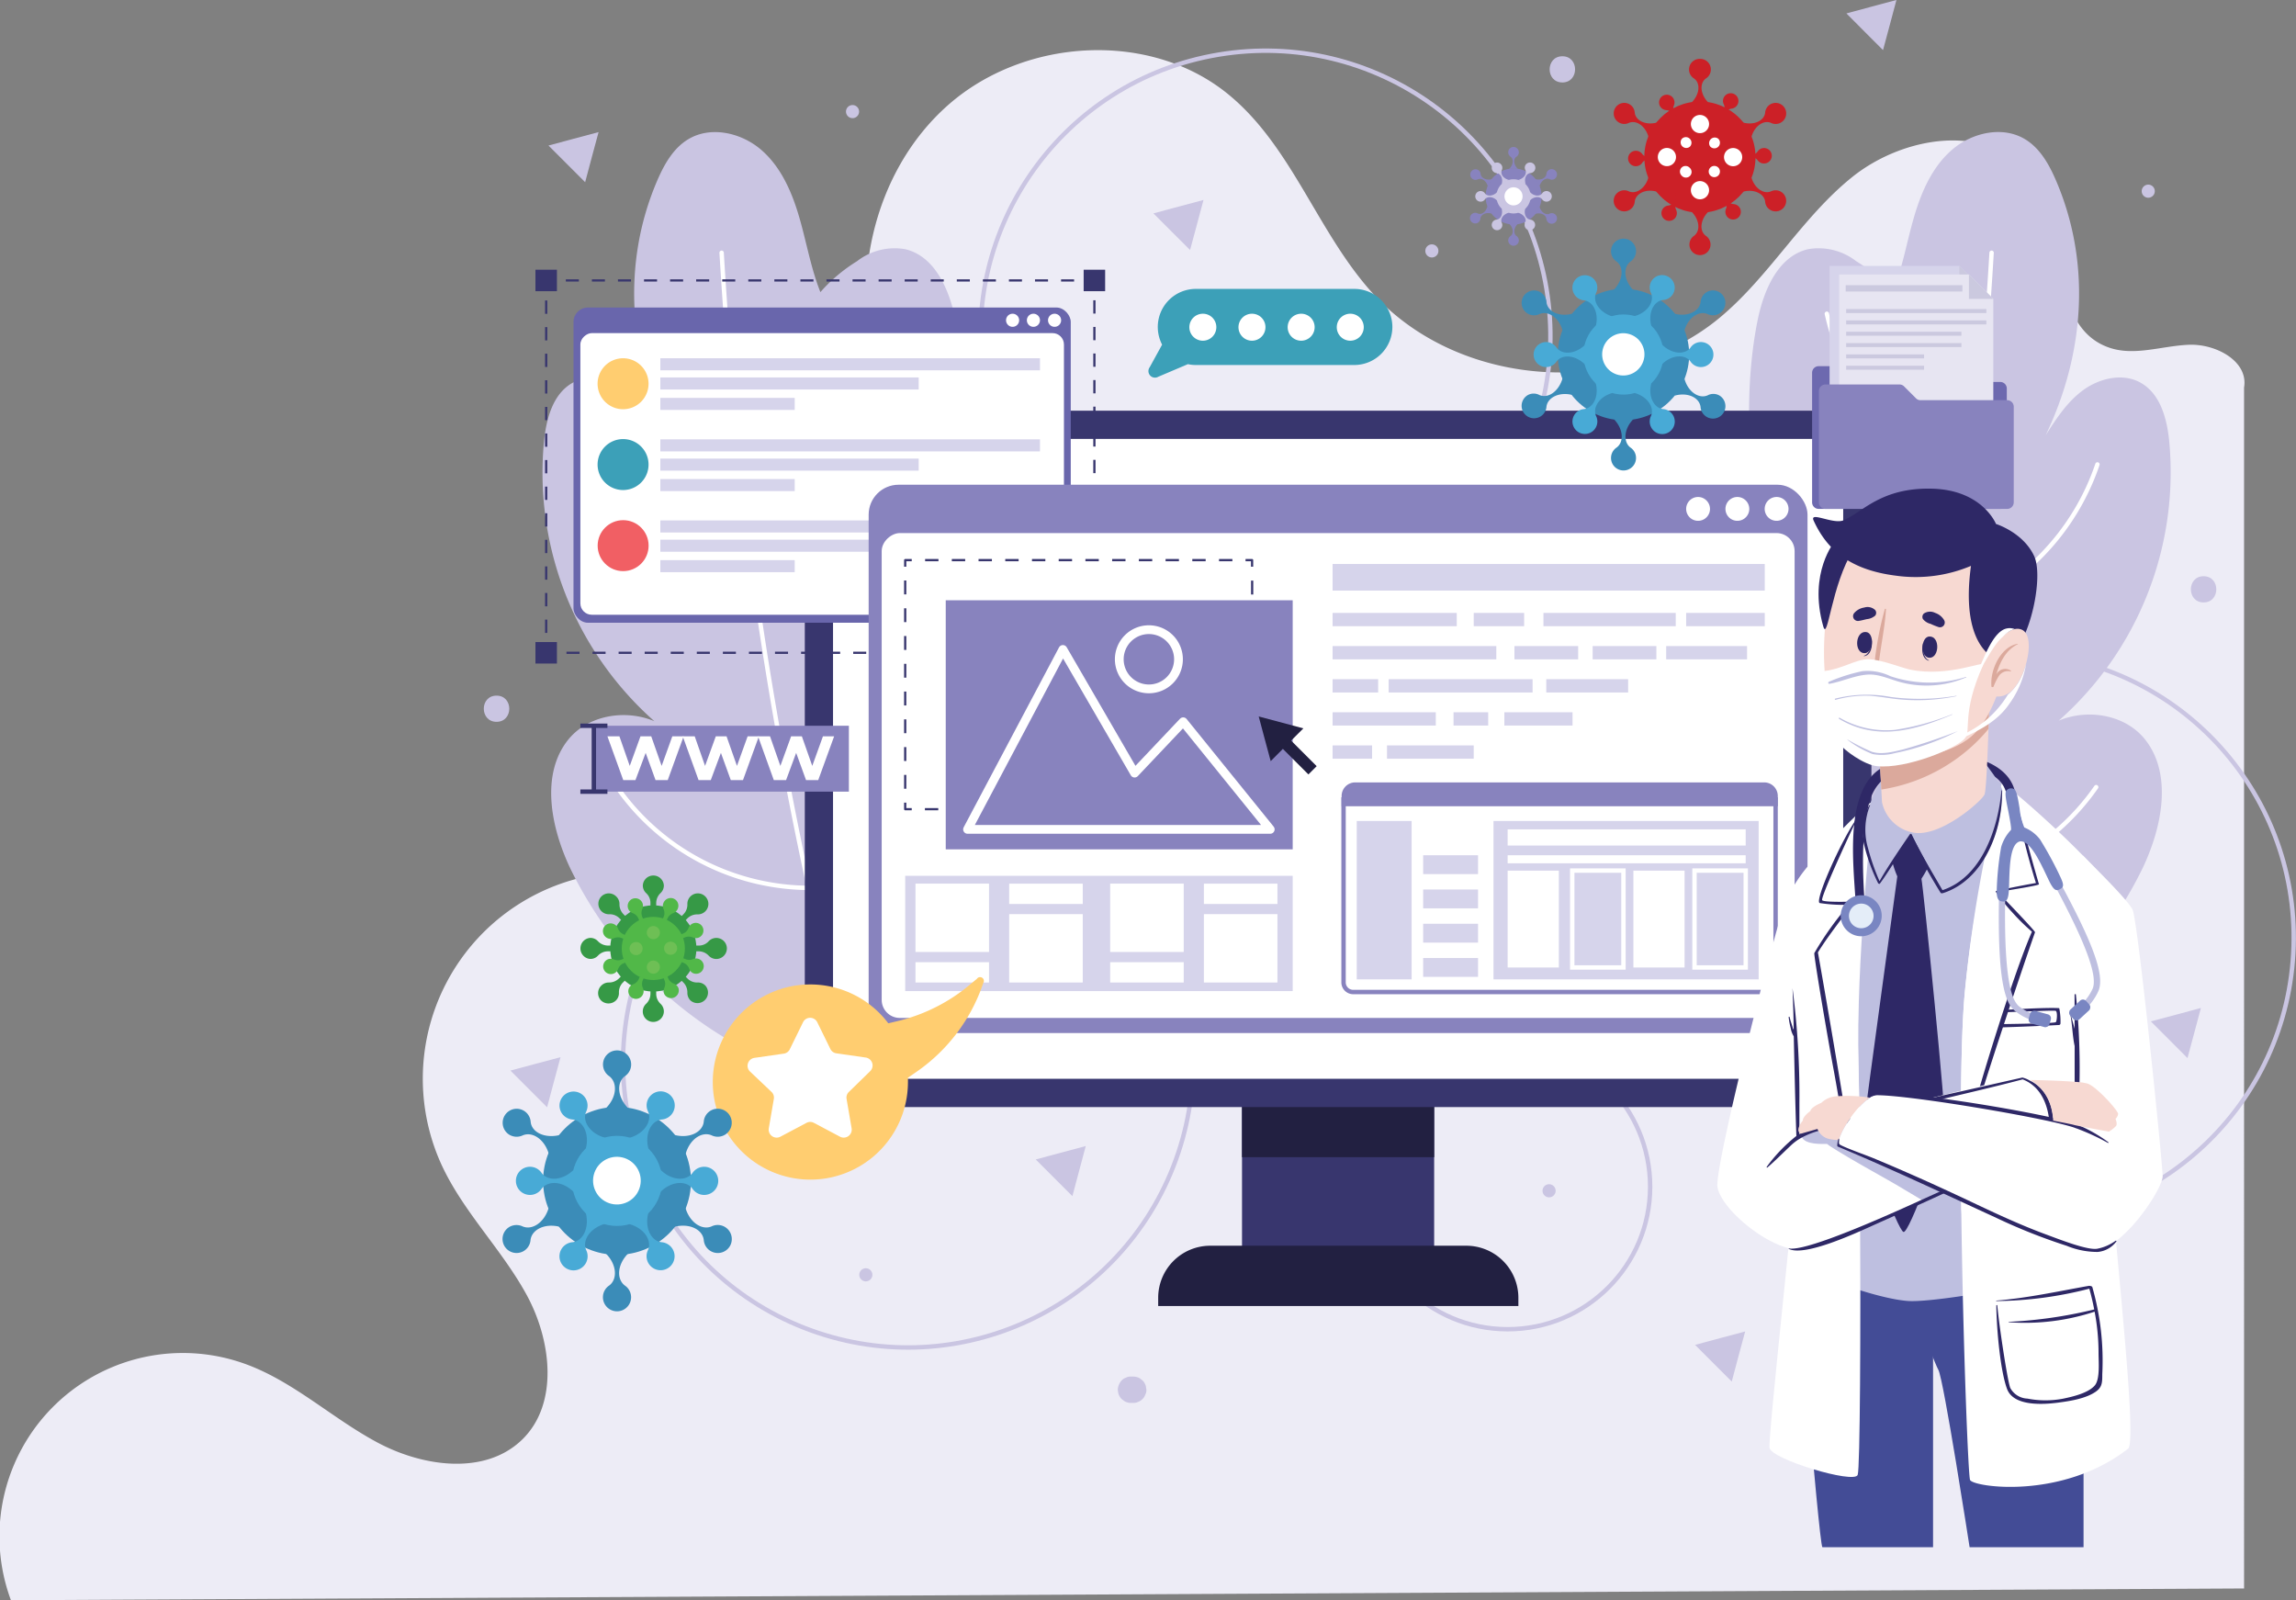 <svg id="Layer_1" data-name="Layer 1" xmlns="http://www.w3.org/2000/svg" viewBox="0 0 350.59 244.33"><rect x="0" y="0" width="350.59" height="244.33" fill="#808080" stroke="none"/><defs><style>.cls-1{fill:#edecf6;}.cls-2{fill:#cac5e2;}.cls-13,.cls-14,.cls-15,.cls-20,.cls-21,.cls-22,.cls-23,.cls-3,.cls-30,.cls-4{fill:none;}.cls-3{stroke:#cac5e2;}.cls-23,.cls-3{stroke-miterlimit:10;}.cls-23,.cls-3,.cls-4{stroke-width:0.67px;}.cls-22,.cls-4{stroke:#fff;}.cls-22,.cls-30,.cls-4{stroke-linecap:round;}.cls-13,.cls-14,.cls-15,.cls-20,.cls-21,.cls-22,.cls-30,.cls-4{stroke-linejoin:round;}.cls-5{fill:#38366e;}.cls-6{fill:#222041;}.cls-7{fill:#fff;}.cls-8{fill:#6966ac;}.cls-9{fill:#ffcd70;}.cls-10{fill:#d6d4eb;}.cls-11{fill:#3ca0b8;}.cls-12{fill:#f15f64;}.cls-13,.cls-14,.cls-15,.cls-20,.cls-21,.cls-23{stroke:#38366e;}.cls-13,.cls-14,.cls-15,.cls-20,.cls-21{stroke-width:0.34px;}.cls-14{stroke-dasharray:1.99 1.99;}.cls-15{stroke-dasharray:2.03 2.03;}.cls-16{fill:#6d69af;}.cls-17{fill:#cbc9df;}.cls-18{fill:#e7e5f2;}.cls-19{fill:#8883be;}.cls-20{stroke-dasharray:2.04 2.04;}.cls-21{stroke-dasharray:2.12 2.12;}.cls-22{stroke-width:1.34px;}.cls-24{fill:#3b8cb8;}.cls-25{fill:#48aad6;}.cls-26{fill:#cc2027;}.cls-27{fill:#434c96;}.cls-28{fill:#bebfe0;}.cls-29{fill:#2e2866;}.cls-30{stroke:#2e2866;stroke-width:0;}.cls-31{fill:#f7d9d2;}.cls-32{fill:#7986c2;}.cls-33{fill:#e4edf8;}.cls-34{fill:#dba99c;}.cls-35{fill:#369946;}.cls-36{fill:#51b848;}.cls-37{fill:#6ebf55;}</style></defs><title>doctor</title><g id="Img"><path class="cls-1" d="M200.64,484.74a28,28,0,0,1,35.86-36.05c7.36,2.69,13.25,8.32,20.17,12s16.35,5,22-.45,4.52-15.14.73-22.1-9.67-12.67-13-19.87A31.58,31.58,0,0,1,300.5,374c11.25,1.95,20.93,9.87,32.29,11,14.38,1.44,28.8-10.19,30.45-24.54,1.33-11.51-4.56-22.6-11.31-32s-14.69-18.31-18.5-29.25c-5.14-14.72-1.34-32.54,10.38-42.82s31-11.37,42.93-1.4c9.71,8.08,13.55,21.3,22.16,30.55,13.19,14.16,37.66,15.76,52.59,3.44,7.62-6.3,12.61-15.36,20.32-21.55s20.54-8.36,26.62-.55c6.28,8.06,3,23.34,12.64,26.62,3.86,1.31,8-.28,12.13-.45s9.12,2.51,8.43,6.53V482.94Z" transform="translate(-198.97 -240.41)"/><polygon class="cls-2" points="85.59 161.41 84.56 165.23 83.54 169.06 80.74 166.26 77.94 163.46 81.76 162.43 85.59 161.41"/><polygon class="cls-2" points="183.77 30.53 182.75 34.35 181.72 38.17 178.92 35.38 176.12 32.58 179.95 31.55 183.77 30.53"/><polygon class="cls-2" points="91.4 20.17 90.37 23.99 89.35 27.82 86.55 25.02 83.75 22.22 87.58 21.19 91.4 20.17"/><polygon class="cls-2" points="266.48 203.29 265.45 207.11 264.43 210.94 261.63 208.14 258.83 205.34 262.65 204.31 266.48 203.29"/><polygon class="cls-2" points="289.58 0 288.56 3.82 287.53 7.65 284.73 4.85 281.94 2.05 285.76 1.02 289.58 0"/><polygon class="cls-2" points="336.07 153.9 335.05 157.72 334.02 161.55 331.23 158.75 328.43 155.95 332.25 154.93 336.07 153.9"/><polygon class="cls-2" points="165.79 174.98 164.77 178.8 163.75 182.63 160.95 179.83 158.15 177.03 161.97 176 165.79 174.98"/><circle class="cls-3" cx="337.64" cy="402.66" r="43.51" transform="translate(-359.47 329.57) rotate(-68.59)"/><circle class="cls-3" cx="392.2" cy="291.67" r="43.51" transform="translate(-241.54 -172.06) rotate(-9.45)"/><circle class="cls-3" cx="230.21" cy="181.19" r="21.76"/><circle class="cls-3" cx="505.72" cy="383.61" r="43.51" transform="translate(-116.78 616.01) rotate(-85.33)"/><path class="cls-2" d="M329.15,258.45a1,1,0,0,0,0-2,1,1,0,0,0,0,2Z" transform="translate(-198.97 -240.41)"/><path class="cls-2" d="M527,270.6a1,1,0,0,0,0-2,1,1,0,0,0,0,2Z" transform="translate(-198.97 -240.41)"/><path class="cls-2" d="M494.26,446.85a1,1,0,0,0,0-2,1,1,0,0,0,0,2Z" transform="translate(-198.97 -240.41)"/><path class="cls-2" d="M435.51,423.22a1,1,0,0,0,0-2,1,1,0,0,0,0,2Z" transform="translate(-198.97 -240.41)"/><path class="cls-2" d="M331.18,436.05a1,1,0,0,0,0-2,1,1,0,0,0,0,2Z" transform="translate(-198.97 -240.41)"/><path class="cls-2" d="M417.61,279.72a1,1,0,0,0,0-2,1,1,0,0,0,0,2Z" transform="translate(-198.97 -240.41)"/><path class="cls-2" d="M274.79,350.62c2.59,0,2.6-4,0-4s-2.59,4,0,4Z" transform="translate(-198.97 -240.41)"/><path class="cls-2" d="M437.54,253c2.58,0,2.59-4,0-4s-2.6,4,0,4Z" transform="translate(-198.97 -240.41)"/><path class="cls-2" d="M535.45,332.39c2.59,0,2.59-4,0-4s-2.59,4,0,4Z" transform="translate(-198.97 -240.41)"/><path class="cls-2" d="M372,450.59h-.33a1.49,1.49,0,0,0-.78.17,1.52,1.52,0,0,0-.65.42,2.29,2.29,0,0,0-.59,1.42l.08.53a2,2,0,0,0,.51.89l.41.31a1.91,1.91,0,0,0,1,.28H372a1.59,1.59,0,0,0,.78-.17,1.79,1.79,0,0,0,1.06-1.07,1.46,1.46,0,0,0,.18-.77l-.08-.54a1.91,1.91,0,0,0-.51-.88l-.41-.32a2,2,0,0,0-1-.27Z" transform="translate(-198.97 -240.41)"/><path class="cls-2" d="M344.39,326.52c1.48-12.36,2.94-25,.51-37.16-.93-4.61-3.11-9.82-7.7-10.9a9.34,9.34,0,0,0-7.35,1.82,24.81,24.81,0,0,0-5.61,4.73c-1.47-3.71-2.13-7.68-3.25-11.51s-2.8-7.66-5.83-10.25-7.66-3.64-11.08-1.59c-2.37,1.41-3.77,4-4.84,6.52-5.32,12.57-4.23,26.39,1.67,38.7-1.66-2.59-3.38-5.24-5.88-7s-6-2.54-8.67-1c-3,1.71-4,5.54-4.33,9a50.63,50.63,0,0,0,21.18,46.07c-3.88-5.56-13.29-5.86-17.51-.56s-2.61,13.38.35,19.61a61.89,61.89,0,0,0,43.5,33.61c6.17-12.3,11-25.57,15.35-38.61C349.23,355,342.79,340,344.39,326.52Z" transform="translate(-198.97 -240.41)"/><path class="cls-4" d="M326.47,393.07A631.13,631.13,0,0,1,309.16,279" transform="translate(-198.97 -240.41)"/><path class="cls-4" d="M293,311.32a36.65,36.65,0,0,0,21.64,22.47" transform="translate(-198.97 -240.41)"/><path class="cls-4" d="M334.32,288.31a44.33,44.33,0,0,1-22,29.16" transform="translate(-198.97 -240.41)"/><path class="cls-4" d="M293.19,360.59a36,36,0,0,0,29,15.38" transform="translate(-198.97 -240.41)"/><path class="cls-2" d="M467.85,326.52c-1.48-12.36-2.94-25-.51-37.16.93-4.61,3.11-9.82,7.7-10.9a9.34,9.34,0,0,1,7.35,1.82A24.38,24.38,0,0,1,488,285c1.47-3.71,2.13-7.68,3.25-11.51s2.8-7.66,5.83-10.25,7.66-3.64,11.08-1.59c2.37,1.41,3.77,4,4.84,6.52,5.32,12.57,4.23,26.39-1.67,38.7,1.66-2.59,3.38-5.24,5.88-7s6-2.54,8.67-1c3,1.71,4,5.54,4.33,9A50.63,50.63,0,0,1,509,353.87c3.88-5.56,13.29-5.86,17.51-.56s2.61,13.38-.35,19.61a61.89,61.89,0,0,1-43.5,33.61c-6.17-12.3-11-25.57-15.35-38.61C463,355,469.45,340,467.85,326.52Z" transform="translate(-198.97 -240.41)"/><path class="cls-4" d="M485.77,393.07A631.13,631.13,0,0,0,503.08,279" transform="translate(-198.97 -240.41)"/><path class="cls-4" d="M519.24,311.32a36.65,36.65,0,0,1-21.64,22.47" transform="translate(-198.97 -240.41)"/><path class="cls-4" d="M477.92,288.31a44.33,44.33,0,0,0,22,29.16" transform="translate(-198.97 -240.41)"/><path class="cls-4" d="M519.05,360.59A36,36,0,0,1,490,376" transform="translate(-198.97 -240.41)"/><g id="System"><rect class="cls-5" x="189.65" y="165.23" width="29.34" height="32.95"/><rect class="cls-6" x="189.65" y="165.23" width="29.34" height="11.45"/><path class="cls-6" d="M184.75,190.2H223.9a7.95,7.95,0,0,1,7.95,7.95v1.26a0,0,0,0,1,0,0h-55a0,0,0,0,1,0,0v-1.26A7.95,7.95,0,0,1,184.75,190.2Z"/><rect class="cls-5" x="122.89" y="62.7" width="162.87" height="106.33" rx="8.01"/><rect class="cls-7" x="354.44" y="279.15" width="97.7" height="154.25" rx="3.23" transform="translate(560.6 -287.43) rotate(90)"/><rect class="cls-8" x="87.57" y="46.95" width="75.93" height="48.13" rx="2.2"/><rect class="cls-7" x="303.02" y="275.84" width="43" height="73.84" rx="1.74" transform="translate(438.3 -252.16) rotate(90)"/><path class="cls-7" d="M361,289.31a1,1,0,1,1-1-1A1,1,0,0,1,361,289.31Z" transform="translate(-198.97 -240.41)"/><path class="cls-7" d="M357.77,289.31a1,1,0,1,1-1-1A1,1,0,0,1,357.77,289.31Z" transform="translate(-198.97 -240.41)"/><path class="cls-7" d="M354.59,289.31a1,1,0,1,1-1-1A1,1,0,0,1,354.59,289.31Z" transform="translate(-198.97 -240.41)"/><path class="cls-9" d="M298,299a3.89,3.89,0,1,1-3.89-3.89A3.89,3.89,0,0,1,298,299Z" transform="translate(-198.97 -240.41)"/><rect class="cls-10" x="100.83" y="54.7" width="57.97" height="1.84"/><rect class="cls-10" x="100.83" y="57.63" width="39.45" height="1.84"/><rect class="cls-10" x="100.83" y="60.75" width="20.52" height="1.84"/><path class="cls-11" d="M298,311.34a3.89,3.89,0,1,1-3.89-3.89A3.89,3.89,0,0,1,298,311.34Z" transform="translate(-198.97 -240.41)"/><rect class="cls-10" x="100.83" y="67.08" width="57.97" height="1.84"/><rect class="cls-10" x="100.83" y="70.02" width="39.45" height="1.84"/><rect class="cls-10" x="100.83" y="73.14" width="20.52" height="1.84"/><circle class="cls-12" cx="95.15" cy="83.31" r="3.89"/><rect class="cls-10" x="100.83" y="79.46" width="57.97" height="1.84"/><rect class="cls-10" x="100.83" y="82.4" width="39.45" height="1.84"/><rect class="cls-10" x="100.83" y="85.52" width="20.52" height="1.84"/><polyline class="cls-13" points="167.11 98.66 167.11 99.67 166.1 99.67"/><line class="cls-14" x1="164.11" y1="99.67" x2="85.4" y2="99.67"/><polyline class="cls-13" points="84.41 99.67 83.4 99.67 83.4 98.66"/><line class="cls-15" x1="83.4" y1="96.63" x2="83.4" y2="44.84"/><polyline class="cls-13" points="83.4 43.82 83.4 42.81 84.41 42.81"/><line class="cls-14" x1="86.4" y1="42.82" x2="165.11" y2="42.82"/><polyline class="cls-13" points="166.1 42.81 167.11 42.81 167.11 43.82"/><line class="cls-15" x1="167.11" y1="45.85" x2="167.11" y2="97.64"/><rect class="cls-5" x="81.76" y="41.18" width="3.28" height="3.28"/><rect class="cls-5" x="81.76" y="98.03" width="3.28" height="3.28"/><rect class="cls-5" x="165.47" y="41.18" width="3.28" height="3.28"/><rect class="cls-5" x="165.47" y="98.03" width="3.28" height="3.28"/><path class="cls-16" d="M504.4,318.11H476.67a1,1,0,0,1-1-1V297.32a1,1,0,0,1,1-1h11.27a1,1,0,0,1,.69.29l1.83,1.83a1,1,0,0,0,.7.29H504.4a1,1,0,0,1,1,1v17.4A1,1,0,0,1,504.4,318.11Z" transform="translate(-198.97 -240.41)"/><polygon class="cls-10" points="302.91 44.32 302.91 69.25 279.37 69.25 279.37 40.6 299.19 40.6 302.91 44.32"/><polygon class="cls-17" points="299.19 44.32 299.19 40.6 302.91 44.32 299.19 44.32"/><polygon class="cls-18" points="304.37 45.63 304.37 70.56 280.83 70.56 280.83 41.91 300.65 41.91 304.37 45.63"/><path class="cls-19" d="M505.44,318.11H477.71a1,1,0,0,1-1-1v-17a1,1,0,0,1,1-1H489a1,1,0,0,1,.7.28l1.83,1.83a.94.94,0,0,0,.69.29h13.24a1,1,0,0,1,1,1v14.59A1,1,0,0,1,505.44,318.11Z" transform="translate(-198.97 -240.41)"/><polygon class="cls-17" points="300.65 45.63 300.65 41.91 304.37 45.63 300.65 45.63"/><rect class="cls-17" x="281.83" y="43.54" width="17.82" height="0.97"/><rect class="cls-17" x="281.9" y="47.19" width="21.41" height="0.61"/><rect class="cls-17" x="281.9" y="48.92" width="21.41" height="0.61"/><rect class="cls-17" x="281.9" y="50.65" width="17.6" height="0.61"/><rect class="cls-17" x="281.9" y="52.38" width="17.6" height="0.61"/><rect class="cls-17" x="281.9" y="54.11" width="11.9" height="0.61"/><rect class="cls-17" x="281.9" y="55.84" width="11.9" height="0.61"/><rect class="cls-19" x="132.64" y="74.01" width="143.36" height="83.72" rx="4.57"/><rect class="cls-7" x="366.28" y="289.11" width="74.03" height="139.4" rx="2.76" transform="translate(563.14 -284.89) rotate(90)"/><path class="cls-7" d="M472.07,318.11a1.82,1.82,0,1,1-1.81-1.82A1.82,1.82,0,0,1,472.07,318.11Z" transform="translate(-198.97 -240.41)"/><path class="cls-7" d="M466.08,318.11a1.82,1.82,0,1,1-1.82-1.82A1.83,1.83,0,0,1,466.08,318.11Z" transform="translate(-198.97 -240.41)"/><path class="cls-7" d="M460.08,318.11a1.82,1.82,0,1,1-1.82-1.82A1.83,1.83,0,0,1,460.08,318.11Z" transform="translate(-198.97 -240.41)"/><polyline class="cls-13" points="191.19 122.55 191.19 123.55 190.19 123.55"/><line class="cls-20" x1="188.15" y1="123.55" x2="140.24" y2="123.55"/><polyline class="cls-13" points="139.22 123.55 138.22 123.55 138.22 122.55"/><line class="cls-21" x1="138.22" y1="120.43" x2="138.22" y2="87.59"/><polyline class="cls-13" points="138.22 86.53 138.22 85.52 139.22 85.52"/><line class="cls-20" x1="141.26" y1="85.52" x2="189.17" y2="85.52"/><polyline class="cls-13" points="190.19 85.52 191.19 85.52 191.19 86.53"/><line class="cls-21" x1="191.2" y1="88.65" x2="191.2" y2="121.49"/><rect class="cls-19" x="144.41" y="91.65" width="52.98" height="38.03"/><polygon class="cls-22" points="193.96 126.63 147.74 126.63 162.3 99.16 173.25 118.04 180.67 110.2 193.96 126.63"/><path class="cls-22" d="M378.92,341.08a4.52,4.52,0,1,1-4.52-4.53A4.52,4.52,0,0,1,378.92,341.08Z" transform="translate(-198.97 -240.41)"/><rect class="cls-10" x="203.48" y="86.11" width="65.99" height="4.06"/><rect class="cls-10" x="203.48" y="93.58" width="18.96" height="2.03"/><rect class="cls-10" x="225.03" y="93.58" width="7.7" height="2.03"/><rect class="cls-10" x="235.68" y="93.58" width="20.2" height="2.03"/><rect class="cls-10" x="257.47" y="93.58" width="12" height="2.03"/><rect class="cls-10" x="203.48" y="98.64" width="25" height="2.03"/><rect class="cls-10" x="231.25" y="98.64" width="9.73" height="2.03"/><rect class="cls-10" x="243.19" y="98.64" width="9.73" height="2.03"/><rect class="cls-10" x="254.42" y="98.64" width="12.35" height="2.03"/><rect class="cls-10" x="203.48" y="103.7" width="6.96" height="2.03"/><rect class="cls-10" x="236.11" y="103.7" width="12.5" height="2.03"/><rect class="cls-10" x="212.04" y="103.7" width="21.98" height="2.03"/><rect class="cls-10" x="203.48" y="108.75" width="15.76" height="2.03"/><rect class="cls-10" x="221.95" y="108.75" width="5.29" height="2.03"/><rect class="cls-10" x="229.71" y="108.75" width="10.41" height="2.03"/><rect class="cls-10" x="203.48" y="113.81" width="6.03" height="2.03"/><rect class="cls-10" x="211.79" y="113.81" width="13.24" height="2.03"/><rect class="cls-10" x="138.22" y="133.72" width="59.17" height="17.6"/><rect class="cls-7" x="139.79" y="134.91" width="11.23" height="10.44"/><rect class="cls-7" x="139.79" y="146.91" width="11.23" height="3.1"/><rect class="cls-7" x="353.07" y="379.98" width="11.23" height="10.44" transform="translate(518.4 529.99) rotate(180)"/><rect class="cls-7" x="353.07" y="375.32" width="11.23" height="3.1" transform="translate(518.4 513.34) rotate(180)"/><rect class="cls-7" x="169.52" y="134.91" width="11.23" height="10.44"/><rect class="cls-7" x="169.52" y="146.91" width="11.23" height="3.1"/><rect class="cls-7" x="382.8" y="379.98" width="11.23" height="10.44" transform="translate(577.86 529.99) rotate(180)"/><rect class="cls-7" x="382.8" y="375.32" width="11.23" height="3.1" transform="translate(577.86 513.34) rotate(180)"/><path class="cls-19" d="M470.43,363.51h-66.6v-1.57a2.07,2.07,0,0,1,2.06-2.07h62.48a2.07,2.07,0,0,1,2.06,2.07Z" transform="translate(-198.97 -240.41)"/><path class="cls-19" d="M469.76,362.81v27.58a1.14,1.14,0,0,1-1.15,1.15h-63a1.14,1.14,0,0,1-1.15-1.15V362.81h65.26m.67-.67h-66.6v28.25a1.81,1.81,0,0,0,1.82,1.82h63a1.81,1.81,0,0,0,1.82-1.82V362.14Z" transform="translate(-198.97 -240.41)"/><rect class="cls-10" x="207.17" y="125.35" width="8.38" height="24.18"/><rect class="cls-10" x="228.05" y="125.35" width="40.49" height="24.18"/><rect class="cls-7" x="230.21" y="126.63" width="36.35" height="2.47"/><rect class="cls-7" x="230.21" y="130.58" width="36.35" height="1.23"/><rect class="cls-10" x="217.31" y="130.58" width="8.38" height="2.88"/><rect class="cls-7" x="230.21" y="132.93" width="7.82" height="14.79"/><rect class="cls-7" x="249.41" y="132.93" width="7.82" height="14.79"/><path class="cls-7" d="M447.2,388.46h-8.49V373h8.49Zm-7.82-.67h7.15V373.67h-7.15Z" transform="translate(-198.97 -240.41)"/><path class="cls-7" d="M465.87,388.46h-8.49V373h8.49Zm-7.82-.67h7.15V373.67h-7.15Z" transform="translate(-198.97 -240.41)"/><rect class="cls-10" x="217.31" y="135.81" width="8.38" height="2.88"/><rect class="cls-10" x="217.31" y="141.04" width="8.38" height="2.88"/><rect class="cls-10" x="217.31" y="146.27" width="8.38" height="2.88"/><path class="cls-11" d="M405.76,284.52H381.57a5.81,5.81,0,0,0-5.81,5.81h0a5.86,5.86,0,0,0,.66,2.7l-1.89,3.44a1,1,0,0,0,1.31,1.46l4.52-1.92a5.34,5.34,0,0,0,1.21.13h24.19a5.82,5.82,0,0,0,5.82-5.81h0A5.82,5.82,0,0,0,405.76,284.52Z" transform="translate(-198.97 -240.41)"/><path class="cls-7" d="M384.7,290.37a2.06,2.06,0,1,1-2.06-2.06A2.05,2.05,0,0,1,384.7,290.37Z" transform="translate(-198.97 -240.41)"/><path class="cls-7" d="M392.2,290.37a2.06,2.06,0,1,1-2.05-2.06A2.05,2.05,0,0,1,392.2,290.37Z" transform="translate(-198.97 -240.41)"/><path class="cls-7" d="M399.71,290.37a2.06,2.06,0,1,1-2.06-2.06A2.05,2.05,0,0,1,399.71,290.37Z" transform="translate(-198.97 -240.41)"/><path class="cls-7" d="M407.21,290.37a2.06,2.06,0,1,1-2-2.06A2.05,2.05,0,0,1,407.21,290.37Z" transform="translate(-198.97 -240.41)"/><path class="cls-9" d="M348.14,389.86l-1,.83A26.85,26.85,0,0,1,336,396.32l-1.39.33a14.9,14.9,0,1,0,3,9c0-.23,0-.46,0-.69l1.36-.94a26.87,26.87,0,0,0,10.14-13.52A.57.57,0,0,0,348.14,389.86Z" transform="translate(-198.97 -240.41)"/><path class="cls-7" d="M323.76,396.48l2,4.08a1.2,1.2,0,0,0,.91.67l4.51.65a1.22,1.22,0,0,1,.67,2.07l-3.26,3.18a1.19,1.19,0,0,0-.35,1.07l.77,4.49a1.22,1.22,0,0,1-1.76,1.28l-4-2.12a1.19,1.19,0,0,0-1.13,0l-4,2.12a1.22,1.22,0,0,1-1.76-1.28l.77-4.49a1.19,1.19,0,0,0-.35-1.07L313.48,404a1.22,1.22,0,0,1,.67-2.07l4.51-.65a1.21,1.21,0,0,0,.91-.67l2-4.08A1.21,1.21,0,0,1,323.76,396.48Z" transform="translate(-198.97 -240.41)"/><rect class="cls-19" x="90.68" y="110.81" width="38.94" height="10.06"/><path class="cls-7" d="M303.36,352.83l-2.43,6.69h-1.86l-1.51-4.16L296,359.52h-1.86l-2.42-6.69h1.83l1.58,4.52,1.64-4.52h1.64l1.59,4.52,1.63-4.52Z" transform="translate(-198.97 -240.41)"/><path class="cls-7" d="M314.85,352.83l-2.43,6.69h-1.86l-1.51-4.16-1.55,4.16h-1.86l-2.42-6.69h1.83l1.58,4.52,1.64-4.52h1.64l1.59,4.52,1.63-4.52Z" transform="translate(-198.97 -240.41)"/><path class="cls-7" d="M326.34,352.83l-2.43,6.69h-1.86l-1.51-4.16L319,359.52h-1.87l-2.41-6.69h1.83l1.58,4.52,1.64-4.52h1.64l1.59,4.52,1.63-4.52Z" transform="translate(-198.97 -240.41)"/><line class="cls-23" x1="88.62" y1="110.81" x2="92.75" y2="110.81"/><line class="cls-23" x1="88.62" y1="120.87" x2="92.75" y2="120.87"/><line class="cls-23" x1="90.68" y1="110.81" x2="90.68" y2="120.87"/><polygon class="cls-6" points="199.02 111.21 195.61 110.3 192.2 109.39 193.11 112.8 194.03 116.21 195.89 114.34 199.79 118.24 201.05 116.98 197.15 113.08 199.02 111.21"/></g><g id="CoronaVirus"><circle class="cls-19" cx="430.08" cy="270.39" r="4.28" transform="translate(-131.14 386.15) rotate(-76.67)"/><path class="cls-19" d="M430.53,264.34h0a.82.82,0,0,0,.36-.68.81.81,0,0,0-1.62,0,.82.82,0,0,0,.36.68h0c.49.36.44,1.21-.2,1.85h1.3C430.09,265.55,430,264.7,430.53,264.34Z" transform="translate(-198.97 -240.41)"/><path class="cls-19" d="M425.06,267h0a.8.8,0,0,0-.4-.65.81.81,0,1,0,0,1.43h0c.56-.24,1.27.23,1.5,1.1l.32-.56.33-.56C425.9,268,425.14,267.58,425.06,267Z" transform="translate(-198.97 -240.41)"/><path class="cls-19" d="M424.62,273h0a.81.81,0,1,0,0,1.43.8.8,0,0,0,.4-.66h0c.08-.6.84-1,1.71-.75l-.33-.56-.32-.56C425.89,272.8,425.18,273.26,424.62,273Z" transform="translate(-198.97 -240.41)"/><path class="cls-19" d="M429.63,276.44h0a.82.82,0,0,0-.36.68.81.81,0,0,0,1.62,0,.82.82,0,0,0-.36-.68h0c-.49-.36-.44-1.22.2-1.85h-1.3C430.07,275.22,430.12,276.08,429.63,276.44Z" transform="translate(-198.97 -240.41)"/><path class="cls-19" d="M435.1,273.8h0a.8.8,0,0,0,.4.66.81.81,0,0,0,1.11-.3.81.81,0,0,0-.3-1.11.79.79,0,0,0-.76,0h0c-.56.23-1.27-.23-1.51-1.1l-.32.56-.33.56C434.26,272.82,435,273.2,435.1,273.8Z" transform="translate(-198.97 -240.41)"/><path class="cls-19" d="M435.55,267.75h0a.79.79,0,0,0,.76,0,.81.81,0,1,0-.81-1.41.8.8,0,0,0-.4.65h0c-.08.61-.84,1-1.71.76l.33.56.32.56C434.28,268,435,267.51,435.55,267.75Z" transform="translate(-198.97 -240.41)"/><path class="cls-2" d="M432.69,270.39a2.61,2.61,0,1,1-2.61-2.61A2.61,2.61,0,0,1,432.69,270.39Z" transform="translate(-198.97 -240.41)"/><path class="cls-2" d="M428.29,266.39h0a.81.81,0,1,0-1.43.05.82.82,0,0,0,.65.4h0c.61.07,1,.84.76,1.7l.56-.32.56-.33C428.52,267.66,428.05,267,428.29,266.39Z" transform="translate(-198.97 -240.41)"/><path class="cls-2" d="M425.72,269.94h0a.79.79,0,0,0-.67-.36.81.81,0,1,0,0,1.62.79.79,0,0,0,.67-.36h0c.37-.49,1.22-.44,1.86.2v-1.3C426.94,270.38,426.09,270.43,425.72,269.94Z" transform="translate(-198.97 -240.41)"/><path class="cls-2" d="M427.51,273.94h0a.81.81,0,0,0-.35,1.51.81.81,0,0,0,1.11-.3.79.79,0,0,0,0-.76h0c-.24-.56.23-1.27,1.1-1.51l-.56-.32-.56-.32C428.5,273.1,428.12,273.86,427.51,273.94Z" transform="translate(-198.97 -240.41)"/><path class="cls-2" d="M431.87,274.39h0a.77.77,0,0,0,0,.76.8.8,0,0,0,1.1.3.81.81,0,0,0,.3-1.11.82.82,0,0,0-.65-.4h0c-.61-.08-1-.84-.75-1.7l-.57.32-.56.32C431.64,273.12,432.11,273.83,431.87,274.39Z" transform="translate(-198.97 -240.41)"/><path class="cls-2" d="M434.44,270.84h0a.81.81,0,1,0,0-.9h0c-.37.49-1.22.44-1.85-.2V271C433.22,270.4,434.07,270.35,434.44,270.84Z" transform="translate(-198.97 -240.41)"/><path class="cls-2" d="M432.65,266.84h0a.82.82,0,0,0,.65-.4.81.81,0,0,0-1.4-.82.78.78,0,0,0,0,.77h0c.24.56-.23,1.27-1.1,1.5l.56.33.57.32C431.66,267.68,432,266.91,432.65,266.84Z" transform="translate(-198.97 -240.41)"/><path class="cls-7" d="M431.46,270.39a1.38,1.38,0,1,1-1.38-1.38A1.38,1.38,0,0,1,431.46,270.39Z" transform="translate(-198.97 -240.41)"/><circle class="cls-24" cx="247.9" cy="54.13" r="10.03"/><path class="cls-24" d="M447.93,280.35h0a1.91,1.91,0,1,0-2.11,0h0c1.14.86,1,2.85-.46,4.34h3C446.91,283.2,446.79,281.21,447.93,280.35Z" transform="translate(-198.97 -240.41)"/><path class="cls-24" d="M435.11,286.53h0a1.9,1.9,0,1,0-2.85,1.77,1.9,1.9,0,0,0,1.79.06h0c1.32-.56,3,.54,3.53,2.57l.76-1.31.76-1.32C437.07,288.84,435.28,288,435.11,286.53Z" transform="translate(-198.97 -240.41)"/><path class="cls-24" d="M434.05,300.73h0a1.87,1.87,0,0,0-1.79,0,1.9,1.9,0,1,0,2.85,1.77h0c.17-1.42,2-2.31,4-1.77l-.76-1.31-.76-1.32C437,300.18,435.37,301.29,434.05,300.73Z" transform="translate(-198.97 -240.41)"/><path class="cls-24" d="M445.82,308.74h0a1.91,1.91,0,1,0,2.11,0h0c-1.14-.86-1-2.86.46-4.35h-3C446.84,305.88,447,307.88,445.82,308.74Z" transform="translate(-198.97 -240.41)"/><path class="cls-24" d="M458.64,302.55h0a1.9,1.9,0,1,0,2.85-1.77,1.87,1.87,0,0,0-1.79,0h0c-1.32.56-3-.55-3.53-2.58l-.76,1.32-.76,1.31C456.68,300.24,458.47,301.13,458.64,302.55Z" transform="translate(-198.97 -240.41)"/><path class="cls-24" d="M459.7,288.36h0a1.9,1.9,0,1,0-.11-3.36,1.92,1.92,0,0,0-.95,1.53h0c-.17,1.42-2,2.31-4,1.77l.76,1.32.76,1.31C456.71,288.9,458.38,287.8,459.7,288.36Z" transform="translate(-198.97 -240.41)"/><circle class="cls-25" cx="247.9" cy="54.13" r="6.12"/><path class="cls-25" d="M442.68,285.16h0a1.9,1.9,0,1,0-3.36.11,1.92,1.92,0,0,0,1.53,1h0c1.42.17,2.31,2,1.77,4l1.32-.76,1.31-.76C443.22,288.15,442.12,286.48,442.68,285.16Z" transform="translate(-198.97 -240.41)"/><path class="cls-25" d="M436.65,293.49h0a1.91,1.91,0,1,0,0,2.11h0c.86-1.15,2.86-1,4.35.46v-3C439.51,294.51,437.51,294.63,436.65,293.49Z" transform="translate(-198.97 -240.41)"/><path class="cls-25" d="M440.85,302.87h0a1.9,1.9,0,1,0,1.83,1.05h0c-.56-1.31.54-3,2.57-3.53l-1.31-.76-1.32-.76C443.16,300.91,442.27,302.69,440.85,302.87Z" transform="translate(-198.97 -240.41)"/><path class="cls-25" d="M451.07,303.92h0a1.92,1.92,0,0,0,.06,1.8,1.91,1.91,0,1,0,1.77-2.85h0c-1.42-.18-2.32-2-1.77-4l-1.32.76-1.31.76C450.53,300.94,451.63,302.61,451.07,303.92Z" transform="translate(-198.97 -240.41)"/><path class="cls-25" d="M457.1,295.6h0a1.91,1.91,0,1,0,0-2.11h0c-.86,1.14-2.86,1-4.35-.47v3C454.24,294.57,456.24,294.45,457.1,295.6Z" transform="translate(-198.97 -240.41)"/><path class="cls-25" d="M452.9,286.22h0a1.9,1.9,0,0,0,.83-3.55,1.9,1.9,0,0,0-2.66,2.49h0c.56,1.32-.54,3-2.57,3.53l1.31.76,1.32.76C450.58,288.18,451.48,286.39,452.9,286.22Z" transform="translate(-198.97 -240.41)"/><circle class="cls-7" cx="446.87" cy="294.54" r="3.23" transform="translate(-141.89 420.89) rotate(-76.65)"/><circle class="cls-26" cx="259.57" cy="23.99" r="8.49"/><path class="cls-26" d="M459.44,252.4h0a1.62,1.62,0,0,0-.89-3,1.62,1.62,0,0,0-.9,3h0c1,.72.87,2.41-.39,3.67h2.57C458.57,254.81,458.47,253.12,459.44,252.4Z" transform="translate(-198.97 -240.41)"/><path class="cls-26" d="M448.59,257.63h0a1.6,1.6,0,0,0-.8-1.3,1.61,1.61,0,1,0-.09,2.84h0c1.12-.47,2.53.46,3,2.18l.64-1.12.64-1.11C450.25,259.58,448.74,258.83,448.59,257.63Z" transform="translate(-198.97 -240.41)"/><path class="cls-26" d="M447.7,269.63h0a1.61,1.61,0,1,0,.89,1.55h0c.15-1.21,1.66-2,3.38-1.5l-.64-1.11-.64-1.12C450.23,269.17,448.82,270.1,447.7,269.63Z" transform="translate(-198.97 -240.41)"/><path class="cls-26" d="M457.65,276.41h0a1.6,1.6,0,0,0-.71,1.34,1.61,1.61,0,1,0,2.5-1.34h0c-1-.73-.87-2.42.39-3.68h-2.57C458.52,274,458.62,275.68,457.65,276.41Z" transform="translate(-198.97 -240.41)"/><path class="cls-26" d="M468.5,271.18h0a1.59,1.59,0,0,0,.8,1.29,1.61,1.61,0,1,0,.09-2.84h0c-1.11.47-2.53-.46-3-2.18l-.64,1.12-.64,1.11C466.84,269.22,468.35,270,468.5,271.18Z" transform="translate(-198.97 -240.41)"/><path class="cls-26" d="M469.39,259.17h0a1.61,1.61,0,1,0-.89-1.54h0c-.15,1.2-1.66,1.95-3.38,1.49l.64,1.11.64,1.12C466.86,259.63,468.28,258.7,469.39,259.17Z" transform="translate(-198.97 -240.41)"/><path class="cls-26" d="M463.34,257h0a1.18,1.18,0,1,0-1.14-.62h0c.36.8-.3,1.85-1.55,2.21l.83.46.82.45C461.94,258.26,462.47,257.14,463.34,257Z" transform="translate(-198.97 -240.41)"/><path class="cls-26" d="M454.55,256.55h0a1.18,1.18,0,1,0-2.08.11,1.21,1.21,0,0,0,1,.57h0c.88.09,1.46,1.18,1.15,2.45l.8-.49.81-.49C454.92,258.39,454.22,257.37,454.55,256.55Z" transform="translate(-198.97 -240.41)"/><path class="cls-26" d="M449.75,263.94h0a1.21,1.21,0,0,0-1-.51,1.18,1.18,0,1,0,1,1.81h0c.51-.72,1.75-.67,2.69.23l0-.94,0-.94C451.53,264.53,450.3,264.63,449.75,263.94Z" transform="translate(-198.97 -240.41)"/><path class="cls-26" d="M453.75,271.79h0a1.2,1.2,0,0,0-.94.6,1.18,1.18,0,0,0,.47,1.6,1.18,1.18,0,0,0,1.61-1.58h0c-.36-.81.3-1.86,1.55-2.22l-.83-.46-.82-.45C455.15,270.54,454.62,271.66,453.75,271.79Z" transform="translate(-198.97 -240.41)"/><path class="cls-26" d="M462.54,272.25h0a1.18,1.18,0,1,0,1.12-.68h0c-.88-.09-1.46-1.18-1.15-2.45l-.8.49-.81.49C462.17,270.41,462.87,271.43,462.54,272.25Z" transform="translate(-198.97 -240.41)"/><path class="cls-26" d="M467.34,264.86h0a1.18,1.18,0,0,0,1,.51,1.18,1.18,0,1,0-1-1.81h0c-.51.72-1.75.67-2.69-.23l0,.94,0,.94C465.56,264.27,466.79,264.17,467.34,264.86Z" transform="translate(-198.97 -240.41)"/><path class="cls-7" d="M459.94,259.35a1.39,1.39,0,1,1-1.39-1.39A1.39,1.39,0,0,1,459.94,259.35Z" transform="translate(-198.97 -240.41)"/><path class="cls-7" d="M457,261.6a.85.85,0,0,1,0,1.21.86.86,0,0,1-1.21-1.21A.85.85,0,0,1,457,261.6Z" transform="translate(-198.97 -240.41)"/><path class="cls-7" d="M453.5,263a1.39,1.39,0,1,1-1.39,1.39A1.39,1.39,0,0,1,453.5,263Z" transform="translate(-198.97 -240.41)"/><path class="cls-7" d="M455.74,266a.86.86,0,0,1,1.21,0,.86.86,0,1,1-1.21,1.21A.86.86,0,0,1,455.74,266Z" transform="translate(-198.97 -240.41)"/><path class="cls-7" d="M457.16,269.45a1.39,1.39,0,1,1,1.39,1.39A1.39,1.39,0,0,1,457.16,269.45Z" transform="translate(-198.97 -240.41)"/><circle class="cls-7" cx="261.77" cy="26.19" r="0.86"/><path class="cls-7" d="M463.6,265.79A1.39,1.39,0,1,1,465,264.4,1.39,1.39,0,0,1,463.6,265.79Z" transform="translate(-198.97 -240.41)"/><path class="cls-7" d="M461.35,262.81a.86.86,0,0,1-1.21,0,.86.86,0,0,1,1.21-1.21A.86.86,0,0,1,461.35,262.81Z" transform="translate(-198.97 -240.41)"/></g><g id="Doctor"><path class="cls-27" d="M472.81,428.22s3.88,47.76,4.43,48.42h16.9V428.22Z" transform="translate(-198.97 -240.41)"/><path class="cls-27" d="M517.12,428.22H486.79s7.35,20,8.15,21.32,4.78,27.1,4.78,27.1h17.4s0-21.72,0-23.11S518.88,433.3,517.12,428.22Z" transform="translate(-198.97 -240.41)"/><path class="cls-28" d="M495.26,358.3a15.46,15.46,0,0,0-8.73,3.65c-1.83,1.43-11.07,10.15-11.84,12.76s-1.75,56.9-.74,58.55,11.71,5.5,16.43,5.79,25.22-3.53,26.84-5,5.45-53.82,4.6-57-13.93-13.55-16.54-16.57C504.12,359.08,496.93,358.23,495.26,358.3Z" transform="translate(-198.97 -240.41)"/><path class="cls-29" d="M487.49,369.65a15.88,15.88,0,0,0,1.19,4.57c.37.42,3.32.63,3.67.38a17.62,17.62,0,0,0,2.07-4.36c.06-.66-2.36-3.56-3.38-3.72S487.51,369.21,487.49,369.65Z" transform="translate(-198.97 -240.41)"/><path class="cls-29" d="M488.68,374.22s-4.78,35-5.06,37.42,5.13,16.55,6,16.87,6-14.15,6.32-15.72-3.3-37.06-3.59-38.31C492.31,374.13,488.73,373.89,488.68,374.22Z" transform="translate(-198.97 -240.41)"/><path class="cls-7" d="M482.63,465.6c-.49,1.43-13.21-2.39-13.46-4.13s4.25-42.06,4.25-45.22-.48-38.08,1-42.11c.75-2.07,5.39-6.74,8.07-9.32,1.13-1.1,1.92-1.82,1.92-1.82-.44,1.7-2.09,24.52-1.67,40.06.13,5,.22,13,.26,21.72V425C483.1,443.41,483,464.63,482.63,465.6Z" transform="translate(-198.97 -240.41)"/><path class="cls-7" d="M476.46,386.31c-.1-1.61,5.44-8.13,5.44-8.13s-4.92.77-4.93-.3,4.48-10.75,5.54-13.06c1.13-1.1,2.73-2.37,2.73-2.37-.44,1.7-2.9,25.07-2.48,40.61.13,5,.22,13,.26,21.72C482.8,419.83,476.57,387.89,476.46,386.31Z" transform="translate(-198.97 -240.41)"/><path class="cls-29" d="M476.56,385.83c1.61-2.68,5.67-7.8,5.65-7.78s-4.7.18-5-.19,4-9.66,5.21-12.2a.05.05,0,1,0-.09-.05C480,369,476,378,476.83,378.29a23.9,23.9,0,0,0,4.45.26,48.29,48.29,0,0,0-5.27,7.38c-.1.31,1.92,12.33,3,18.09,1.15,6.21,2.11,13.3,3.55,19.44a.09.09,0,0,0,.18,0C482,417.26,477.79,392.66,476.56,385.83Z" transform="translate(-198.97 -240.41)"/><path class="cls-7" d="M523.92,461.6c-10.11,7.87-23.66,5.86-24.13,4.77-.28-.65-1.07-20.69-1.33-40.45v-.26c-.16-13.44-.11-26.72.52-33.62a165.38,165.38,0,0,1,6.18-31.63,6.13,6.13,0,0,1,1.31.92h0c3.87,3.11,14.73,13.11,14.62,15-.14,2.21-.68,31.26.19,43.91S525.33,460.5,523.92,461.6Z" transform="translate(-198.97 -240.41)"/><path class="cls-29" d="M518.46,436.93c-.05-.18-.48-.21-.56-.19-4.7.84-9.34,1.86-14.12,2.25a0,0,0,1,0,0,.07A58.52,58.52,0,0,0,518,437.17h0c.29,1,.54,2.1.75,3.17a68.77,68.77,0,0,1-13.08,1.89,0,0,0,1,0,0,.06,34.08,34.08,0,0,0,13.14-1.61,33.64,33.64,0,0,1,.6,6.42c0,1.17.25,3.9-.58,4.85-1,1.16-3.35,1.7-4.78,2a14.33,14.33,0,0,1-5.5,0,3.11,3.11,0,0,1-2.6-1.59c-.38-.72-1.69-9.26-2-12.62,0-.09-.15-.1-.15,0,.05,3.89.64,10.05,1.64,12.74s5.54,2.38,7.78,2.09c1.82-.24,4.23-.61,5.76-1.67,1-.7,1-1.43,1-2.67A40.91,40.91,0,0,0,518.46,436.93Z" transform="translate(-198.97 -240.41)"/><path class="cls-29" d="M513.41,394.34c-1.77-.15-9.13.27-11,.47-.11,0-.09.19,0,.19,1.88.06,10.15-.39,10.46-.25s.18,1.65,0,1.73c-.44.22-8.58.29-10.53.33-.33,0-.35.53,0,.52q5.49-.13,11-.42a.25.25,0,0,0,.26-.25A10.47,10.47,0,0,0,513.41,394.34Z" transform="translate(-198.97 -240.41)"/><path class="cls-7" d="M503.87,376.59c-.08.19,5.2,5.3,5.49,6s-7.1,20.67-8.66,26.7-2.24,16.59-2.24,16.59v-.26c-.16-13.44-.11-26.72.52-33.62a205.64,205.64,0,0,1,5.71-32.2c.11,0,1.05.91,1.78,1.49h0c.11.41,3.63,13.5,3.68,13.92S504,376.39,503.87,376.59Z" transform="translate(-198.97 -240.41)"/><path class="cls-29" d="M506.63,361.74c0-.13-.12-.1-.09,0a115.4,115.4,0,0,0,3.31,13.49c-2.1.35-6.08,1.17-6.15,1.26s1.6,2.25,2.49,3.17a31,31,0,0,0,3.05,3c-2.91,6.57-9.07,26.74-9.67,30.11a94.83,94.83,0,0,0-1.13,10.63,0,0,0,1,0,.06,0c.46-3.75.87-7.5,1.66-11.19.7-3.32,7.24-22.87,9.55-29.46.06-.17-4.84-5.28-5.72-6.15,2-.31,6.37-1,6.32-1.18C509,370.93,507.78,366.33,506.63,361.74Z" transform="translate(-198.97 -240.41)"/><path class="cls-7" d="M512.21,413a2.93,2.93,0,0,1-.34,1.62c-.46.25-2.44,1.2-5.11,2.28l-1.5.59c-1.47.55-6.79,3.28-12.76,6.15-8,3.84-17.11,7.93-19.75,7.49-4.6-.79-11.05-6.33-11.53-9.51s9.19-41,10.42-43.53a22,22,0,0,1,3.94-6.05l-2,41.57a4.3,4.3,0,0,1,.43-.18c1.49-.53,6.43-1.89,12.1-3.38,9.54-2.49,21.15-5.34,21.9-5.1a5.89,5.89,0,0,1,.77.31h0C511.74,406.76,512.31,410.76,512.21,413Z" transform="translate(-198.97 -240.41)"/><path class="cls-30" d="M472.44,396s0,0,0,0" transform="translate(-198.97 -240.41)"/><path class="cls-28" d="M506.76,416.93l-1.5.59c-1.47.55-6.79,3.28-12.76,6.15l-4-2.38c-3.27-1.89-6.62-3.69-9.8-5.7a7.57,7.57,0,0,1-.74-.52l-.56,0c-1,0-3.23-.05-3.36-1.34a.29.29,0,0,1,0-.09.19.19,0,0,1,0-.07.76.76,0,0,1,0-.14c1.49-.53,6.43-1.89,12.1-3.38a29.71,29.71,0,0,1,14.86,3.1A29,29,0,0,1,506.76,416.93Z" transform="translate(-198.97 -240.41)"/><path class="cls-29" d="M512.49,413.06a11.83,11.83,0,0,1-.14,1.26c0,.1-.12.25-.23.31-5.55,3.22-22.43,10.78-26.6,12.63-2.45,1.09-10.82,5.1-13.4,3.84-.05,0-.07-.08,0-.07h.07c2.35.36,11.36-3.38,20.21-7.43,1.48-.67,3-1.36,4.41-2l.14-.07c3-1.42,5.88-2.81,8.28-4h0l1.39-.68c3.22-1.58,5.31-2.64,5.31-2.64.15-2,.11-7.36-4.11-9-6.38,1.7-13.58,3.23-20,4.9l-.67.17c-3.37.89-6.75,1.78-10.12,2.7a12.15,12.15,0,0,0-3,1.15,7.75,7.75,0,0,0-1.63,1.2c-1.18,1.11-2.31,2.26-3.55,3.33-.07.06-.16,0-.1-.11a24.25,24.25,0,0,1,4.52-4.7c-.18-5.06-.28-10.13-.4-15.21a3.39,3.39,0,0,1-.46-1.22,12.13,12.13,0,0,1-.32-1.68c0-.11.13-.15.16,0,.12.52.29,1,.46,1.54,0,.12.09.23.14.35,0-2.11-.1-4.23-.17-6.34,0,0,0,0,0,0a127,127,0,0,1,1.05,17.59c0,1.58,0,3.15,0,4.71a7.4,7.4,0,0,1,1.54-.71c3.37-1.08,6.86-1.87,10.27-2.76,4-1.05,8.27-2.05,12.52-3l.29-.06,7.93-1.79,1.5-.34a4.06,4.06,0,0,1,1.12.46C510.43,406.08,512.84,408.16,512.49,413.06Z" transform="translate(-198.97 -240.41)"/><path class="cls-31" d="M484.45,408a13.72,13.72,0,0,0-3.11,3.41,11.22,11.22,0,0,0-1.59,3.05,5.3,5.3,0,0,1-1.31-.12,2.49,2.49,0,0,1-1.95-1.56l-2.51.72c-1.05-.43.27-2,.27-2,0-.65,1.15-1.45,1.15-1.45.15-.66,1.67-1.25,1.67-1.25a3.68,3.68,0,0,1,2.23-1A22.15,22.15,0,0,1,484.45,408Z" transform="translate(-198.97 -240.41)"/><path class="cls-7" d="M529.2,420c0,2-6.49,11.82-10.8,11.26-7.07-.89-37-15.53-38.43-15.86-.3-.08-.35-.42-.22-.93a11.22,11.22,0,0,1,1.59-3.05,13.72,13.72,0,0,1,3.11-3.41,3,3,0,0,1,.87-.44c1.91-.59,19.74,2.53,27.19,4,1.94.38,3.17.63,3.25.68a62.24,62.24,0,0,0,.36-6.58C516.53,394,517,371,517,371c2.23,2.28,6.76,6.71,7.59,8.27S529.18,418,529.2,420Z" transform="translate(-198.97 -240.41)"/><path class="cls-29" d="M520.79,414.72a22.18,22.18,0,0,0-4.33-2.47c1-.26,2.61.26,3.44.35.16,0,.18-.22,0-.27a8.81,8.81,0,0,0-2.83-.53,1.88,1.88,0,0,0-.87.18,110,110,0,0,0-.25-19.71c0-.11-.2-.09-.2,0,0,1.74,0,3.48,0,5.22-.18-.73-.39-1.45-.58-2.14a0,0,0,1,0-.06,0c.31,1.57.31,3.21.65,4.77,0,3.94,0,7.89,0,11.84-3.76-1.37-25.44-5.13-30.43-4.56a1.93,1.93,0,0,0-.9.42c-.12.09-.1.21,0,.18a2.71,2.71,0,0,1,1.13-.37c5.31,0,26.54,3.61,30.29,5a.24.24,0,0,0,.14.05,34.36,34.36,0,0,1,4.76,2.18C521,415,521,414.85,520.79,414.72Z" transform="translate(-198.97 -240.41)"/><path class="cls-29" d="M522,429.86a7,7,0,0,1-2.79,1.21c-1.48.25-5.52-1.33-8-2.25-3.77-1.4-7.42-3.1-11.05-4.82-3.29-1.55-6.59-3.08-9.92-4.53-1.74-.77-3.48-1.51-5.24-2.24-1.07-.44-4.49-1.65-5.11-2.08-.2-.13-.07-.55-.09-.76s-.12-.11-.14,0a4.29,4.29,0,0,0-.15.94.15.15,0,0,0,.1.15c8.18,3.42,16.17,7.19,24.22,10.89a87.39,87.39,0,0,0,10.71,4.25,12.37,12.37,0,0,0,4.74.94,4,4,0,0,0,2.83-1.57C522.2,429.88,522.08,429.8,522,429.86Z" transform="translate(-198.97 -240.41)"/><path class="cls-31" d="M522,411.24s.33.75.08,1.09a5.21,5.21,0,0,1-1.09.86s-4.42-.81-5.26-1c-.08-.05-1.31-.3-3.25-.68-.2-3.79-2.25-5.51-3.52-6.2.94,0,4.79.09,7.13.3a8.15,8.15,0,0,1,1.62.24c1.37.42,4.74,4.18,4.69,4.65A1.26,1.26,0,0,1,522,411.24Z" transform="translate(-198.97 -240.41)"/><path class="cls-29" d="M505.37,361.77c-.79-4.6-8.29-4.78-11.8-4.56-4.47.29-8.17,1.45-9.26,6.09s-.95,9.63-.66,14.31a.68.68,0,0,1-1.36.11c-.33-5.4-1.49-15.53,3.12-19.44s20-4.41,21.32,3.38c.14.87-1.21,1-1.36.11Z" transform="translate(-198.97 -240.41)"/><path class="cls-32" d="M480.05,380.47a3.13,3.13,0,1,0,2.88-3.36A3.14,3.14,0,0,0,480.05,380.47Z" transform="translate(-198.97 -240.41)"/><path class="cls-33" d="M481.3,380.38a1.88,1.88,0,1,0,1.73-2A1.88,1.88,0,0,0,481.3,380.38Z" transform="translate(-198.97 -240.41)"/><path class="cls-28" d="M504.21,377.06c-.26,13.52,1,16.5,2.43,17.7a8.76,8.76,0,0,0,3.56,1.69l.18-.94-.09.47.1-.47a7.85,7.85,0,0,1-3.14-1.47c-1-.87-2.34-3.58-2.09-17Z" transform="translate(-198.97 -240.41)"/><rect class="cls-32" x="509.45" y="394.37" width="2.02" height="3.29" rx="0.63" transform="translate(-205.14 543.54) rotate(-74.71)"/><path class="cls-28" d="M512.59,375.36c4.84,9,6.73,14.06,5.92,16a7.83,7.83,0,0,1-2.1,2.75l.58.74a8.61,8.61,0,0,0,2.4-3.13c1-2.35-.77-7.23-6-16.84Z" transform="translate(-198.97 -240.41)"/><rect class="cls-32" x="515.55" y="392.97" width="2.02" height="3.29" rx="0.63" transform="translate(376.85 801.54) rotate(-132.61)"/><path class="cls-32" d="M513.64,374.43a54.17,54.17,0,0,0-3.17-5.86,5.72,5.72,0,0,0-2.4-1.82,9.73,9.73,0,0,1-.72-2.95c-.2-1.18-.41-2.56-.78-2.87a.94.94,0,0,0-1.28.24c-.23.42.08,1.78.32,3s.58,3,.39,3a6.33,6.33,0,0,0-1.46,2.57,44.66,44.66,0,0,0-.68,6.79c0,1.43.52,1.49.95,1.53.6.05.86-.41.92-2,.11-2.55,0-6.78,1.67-7.18h0c1.7-.23,3.4,3.86,4.5,6.11.7,1.4,1.05,1.47,1.58,1.2S514.22,375.68,513.64,374.43Z" transform="translate(-198.97 -240.41)"/><path class="cls-28" d="M499.27,354.06c1.27.54,5.62,6.32,5.45,7.15s.39,11.35-9.23,15.44l-4.71-8.87-4.7,7.28s-2.72-5.8-2.63-7.25,1.21-8.65,6.81-12.24C494.47,352.88,496.63,352.94,499.27,354.06Z" transform="translate(-198.97 -240.41)"/><path class="cls-29" d="M504.58,361.1c-.49,5.75-3,13.24-9,15.22-1.64-2.83-3.32-5.59-4.72-8.54a.16.16,0,0,0-.25,0s-3.36,4.82-4.64,7.17a33.45,33.45,0,0,1-1.77-5.07,10,10,0,0,1,.32-6.51c0-.06-.07-.1-.1-.05a8.46,8.46,0,0,0-.86,5.84,27.92,27.92,0,0,0,2.19,6.1.14.14,0,0,0,.14.08.09.09,0,0,0,.12,0c1.65-2.26,3-4.72,4.66-7,1.42,2.94,3,5.76,4.62,8.38.08.13.35.06.38.05,6.22-2,9.12-9.57,9-15.62C504.66,361.06,504.59,361.06,504.58,361.1Z" transform="translate(-198.97 -240.41)"/><path class="cls-31" d="M485.53,347.36l.71,13.6v0l.1,1.91a6,6,0,0,0,4.82,4.67c4.11.73,10.34-4.77,10.83-5.8.25-.52.46-5.4.61-10,.13-4.43.22-8.64.22-8.64l-1.93.48Z" transform="translate(-198.97 -240.41)"/><path class="cls-34" d="M485.53,347.36l.71,13.6v0a26.51,26.51,0,0,0,12.45-5.43,25.26,25.26,0,0,0,3.91-3.82c.13-4.43.22-8.64.22-8.64l-1.93.48Z" transform="translate(-198.97 -240.41)"/><path class="cls-31" d="M505.37,324.09c2.85,6.42.34,22.49-4.54,27.94-3.35,3.74-10.62,4.9-16.05,2.7a10.39,10.39,0,0,1-5.69-5.16c-3.7-7.89-.35-26.8,3.61-29.77C489.67,314.54,501.89,316.24,505.37,324.09Z" transform="translate(-198.97 -240.41)"/><path class="cls-29" d="M492.63,338.57s.08.05.07.09c-.11,1-.07,2.17.81,2.57a0,0,0,0,1,0,.06C492.4,341,492.37,339.5,492.63,338.57Z" transform="translate(-198.97 -240.41)"/><path class="cls-29" d="M493.61,337.59c1.63,0,1.49,3.25,0,3.25S492.25,337.58,493.61,337.59Z" transform="translate(-198.97 -240.41)"/><path class="cls-29" d="M484.77,338s-.08.05-.08.09c0,1-.19,2.16-1.11,2.45,0,0,0,.06,0,.06C484.7,340.48,484.92,339,484.77,338Z" transform="translate(-198.97 -240.41)"/><path class="cls-29" d="M483.92,336.91c-1.62-.19-1.88,3-.38,3.22S485.27,337.06,483.92,336.91Z" transform="translate(-198.97 -240.41)"/><path class="cls-34" d="M491.23,347.64c-.25.22-.5.54-.87.55a2.57,2.57,0,0,1-1.07-.3,0,0,0,0,0,0,.05,1.32,1.32,0,0,0,1.25.6,1.07,1.07,0,0,0,.83-.85C491.35,347.63,491.27,347.6,491.23,347.64Z" transform="translate(-198.97 -240.41)"/><path class="cls-29" d="M495,336.16a11.08,11.08,0,0,1-1.24-.5,2.13,2.13,0,0,1-1.17-.74.7.7,0,0,1,.14-.83,1.7,1.7,0,0,1,1.73-.1,2.49,2.49,0,0,1,1.39,1.14A.73.73,0,0,1,495,336.16Z" transform="translate(-198.97 -240.41)"/><path class="cls-29" d="M482.73,335.22c.45-.06.86-.18,1.3-.28a2.27,2.27,0,0,0,1.28-.54.69.69,0,0,0,0-.84,1.68,1.68,0,0,0-1.68-.39,2.51,2.51,0,0,0-1.57.89A.74.74,0,0,0,482.73,335.22Z" transform="translate(-198.97 -240.41)"/><path class="cls-7" d="M487.7,345.33s.81,2.07,2.41,1.7c1.21-.27.63-2.72.63-2.72A5.24,5.24,0,0,1,487.7,345.33Z" transform="translate(-198.97 -240.41)"/><path class="cls-34" d="M490.83,344.41a3.45,3.45,0,0,1-2.35,1.43,4.22,4.22,0,0,1-1.23,0,.93.93,0,0,1-.24,0l-.22-.05a.26.26,0,0,1-.19-.23h0s0-.06,0-.1h0v-.08c0-.78.13-1.95.13-1.95-.28.13-1.75.72-1.71.31a51.23,51.23,0,0,1,1.75-10.31c0-.11.2-.08.18,0-.19,3.23-1,6.4-1.21,9.63a6,6,0,0,1,1.64-.42c.11,0-.28,2.26-.26,2.61a.1.1,0,0,0,0,0,4.73,4.73,0,0,0,3.59-1C490.82,344.26,490.89,344.33,490.83,344.41Z" transform="translate(-198.97 -240.41)"/><path class="cls-29" d="M482,324.29c-3.43,5.44-3.93,14.23-4.63,11.74-2.33-8.21,1.79-13,1.79-13S482.4,323.63,482,324.29Z" transform="translate(-198.97 -240.41)"/><path class="cls-29" d="M504.33,341.26s-6.21-1.23-4.4-14.45a21.73,21.73,0,0,1-11.42,1.5c-6.79-.85-10.46-3.73-12.6-8.4-.7-1.52,3,.63,4.59-.07,2.88-1.23,5.69-5,13.44-4.82s9.81,5.39,9.81,5.39,4.16,1.29,5.83,4.91S508.33,341.25,504.33,341.26Z" transform="translate(-198.97 -240.41)"/><path class="cls-31" d="M502.15,340.81s3.17-5.34,5.56-4.25.29,8.65-2.34,9.86a2.76,2.76,0,0,1-3.8-1.2Z" transform="translate(-198.97 -240.41)"/><path class="cls-34" d="M507.05,338.71c.05,0,.06.06,0,.07-1.83.92-2.7,2.75-3.26,4.62a1.52,1.52,0,0,1,2.24-.58c.05,0,0,.11-.05.1a1.68,1.68,0,0,0-1.81.73,8.51,8.51,0,0,0-.78,1.57c-.08.18-.39.11-.34-.09v0C502.85,342.67,504.48,339.15,507.05,338.71Z" transform="translate(-198.97 -240.41)"/><path class="cls-7" d="M498.47,353.16c2.73-1.22,5.49-2.63,7.27-5.22a14.55,14.55,0,0,0,2.62-6.21,10.84,10.84,0,0,1-1,2.56,7.91,7.91,0,0,1-1.8,2.19s0,0,0,0a15.37,15.37,0,0,1-7.16,6.21C498.07,352.81,498.2,353.28,498.47,353.16Z" transform="translate(-198.97 -240.41)"/><path class="cls-7" d="M501.33,342.65c.49-.61,2-3.75,3.37-4.92h0c.21-.21.43-.42.65-.6a3.26,3.26,0,0,1,1.25-.67,2.11,2.11,0,0,0-1.19-.1c-2.09.4-3.5,4.57-4.27,6.16C501.1,342.62,501.25,342.76,501.33,342.65Z" transform="translate(-198.97 -240.41)"/><path class="cls-7" d="M501.79,341.94c.35-.78-5.28,1.92-11.14.71-1.2-.24-4.55-1.59-6.41-1.59s-4.05,1.51-6.62,1.79c-.88.09-.12,7.71,2.13,11,.74,1.1,3.89,3.35,5.82,3.54,4.52.47,12.27-2.76,13.45-4.27C500,352,498.46,349.33,501.79,341.94Z" transform="translate(-198.97 -240.41)"/><path class="cls-28" d="M478.23,344.51a26.88,26.88,0,0,1,5.09-1.62,8,8,0,0,1,4.3.76,18.57,18.57,0,0,0,11.56.11c.05,0,.07.07,0,.08a15.32,15.32,0,0,1-9.67.81c-1.76-.41-3.52-1.36-5.34-1.24-2,.12-3.92,1.07-5.88,1.41C478.14,344.85,478.07,344.58,478.23,344.51Z" transform="translate(-198.97 -240.41)"/><path class="cls-28" d="M481.09,353.33a34.45,34.45,0,0,0,3.69,1.86c1.52.49,3.31,0,4.81-.36a87.35,87.35,0,0,0,8.32-2.79s0,0,0,0a36.53,36.53,0,0,1-9.58,3.35,7.53,7.53,0,0,1-3.43.15,15.8,15.8,0,0,1-3.84-2.18S481.05,353.31,481.09,353.33Z" transform="translate(-198.97 -240.41)"/><path class="cls-28" d="M479.2,347.08a19.66,19.66,0,0,1,8.5-.25,34,34,0,0,0,10-.19s.05.06,0,.06a29.17,29.17,0,0,1-8.89.47c-1.44-.15-2.87-.43-4.31-.53a17,17,0,0,0-5.24.62C479.14,347.29,479.1,347.11,479.2,347.08Z" transform="translate(-198.97 -240.41)"/><path class="cls-28" d="M479.88,350a14.23,14.23,0,0,0,8.44,1.85,38.85,38.85,0,0,0,8.74-2.39s.05.05,0,.06c-5.74,2.43-11.55,4.06-17.26.65C479.69,350.1,479.77,349.94,479.88,350Z" transform="translate(-198.97 -240.41)"/></g></g><circle class="cls-35" cx="99.76" cy="144.81" r="6.58"/><path class="cls-35" d="M300.34,375.6a1.61,1.61,0,0,0-3.21-.06,1.58,1.58,0,0,0,.49,1.22,2,2,0,0,1,.67,1.49v.54h.88v-.51a2.1,2.1,0,0,1,.67-1.52A1.59,1.59,0,0,0,300.34,375.6Z" transform="translate(-198.97 -240.41)"/><path class="cls-35" d="M293.06,377.28a1.6,1.6,0,0,0-2.31.05A1.6,1.6,0,0,0,292,380a2.11,2.11,0,0,1,1.53.58l.38.38.62-.61-.36-.36a2.15,2.15,0,0,1-.61-1.56A1.57,1.57,0,0,0,293.06,377.28Z" transform="translate(-198.97 -240.41)"/><path class="cls-35" d="M289.11,383.61a1.61,1.61,0,0,0-.05,3.21,1.56,1.56,0,0,0,1.21-.49,2.07,2.07,0,0,1,1.5-.67h.54v-.88h-.51a2.12,2.12,0,0,1-1.53-.67A1.58,1.58,0,0,0,289.11,383.61Z" transform="translate(-198.97 -240.41)"/><path class="cls-35" d="M290.79,390.89a1.6,1.6,0,0,0,0,2.31,1.64,1.64,0,0,0,2.19,0,1.58,1.58,0,0,0,.5-1.22,2.11,2.11,0,0,1,.58-1.53l.39-.38-.62-.62-.36.36a2.15,2.15,0,0,1-1.56.61A1.58,1.58,0,0,0,290.79,390.89Z" transform="translate(-198.97 -240.41)"/><path class="cls-35" d="M297.12,394.84a1.6,1.6,0,0,0,1.67,1.6,1.63,1.63,0,0,0,1.55-1.55,1.6,1.6,0,0,0-.5-1.21,2.09,2.09,0,0,1-.67-1.49v-.55h-.88v.51a2.12,2.12,0,0,1-.67,1.53A1.58,1.58,0,0,0,297.12,394.84Z" transform="translate(-198.97 -240.41)"/><path class="cls-35" d="M304.4,393.16a1.61,1.61,0,0,0,2.31-2.23,1.54,1.54,0,0,0-1.22-.51,2.07,2.07,0,0,1-1.52-.58l-.39-.39-.61.62.36.36a2.14,2.14,0,0,1,.6,1.56A1.62,1.62,0,0,0,304.4,393.16Z" transform="translate(-198.97 -240.41)"/><path class="cls-35" d="M308.35,386.83a1.62,1.62,0,0,0,1.61-1.67,1.61,1.61,0,0,0-2.77-1.05,2,2,0,0,1-1.49.67h-.54v.88h.51a2.1,2.1,0,0,1,1.52.67A1.59,1.59,0,0,0,308.35,386.83Z" transform="translate(-198.97 -240.41)"/><path class="cls-35" d="M306.67,379.55a1.6,1.6,0,0,0-.05-2.31,1.6,1.6,0,0,0-2.69,1.22,2.07,2.07,0,0,1-.58,1.52l-.38.39.61.61.36-.36a2.14,2.14,0,0,1,1.56-.6A1.61,1.61,0,0,0,306.67,379.55Z" transform="translate(-198.97 -240.41)"/><circle class="cls-36" cx="99.76" cy="144.81" r="4.82"/><path class="cls-36" d="M302.47,379.14a1.18,1.18,0,0,0-.69-1.55,1.19,1.19,0,0,0-1.48.63,1.15,1.15,0,0,0,0,1,1.49,1.49,0,0,1,0,1.19l-.15.37.59.24.14-.34a1.53,1.53,0,0,1,.88-.85A1.2,1.2,0,0,0,302.47,379.14Z" transform="translate(-198.97 -240.41)"/><path class="cls-36" d="M297.07,378.28a1.17,1.17,0,0,0-1.58-.61,1.18,1.18,0,0,0-.6,1.48,1.16,1.16,0,0,0,.69.68,1.5,1.5,0,0,1,.87.82l.16.36.58-.25-.14-.34a1.52,1.52,0,0,1,0-1.22A1.18,1.18,0,0,0,297.07,378.28Z" transform="translate(-198.97 -240.41)"/><path class="cls-36" d="M292.65,381.48a1.18,1.18,0,0,0-1.55.69,1.2,1.2,0,0,0,.63,1.48,1.15,1.15,0,0,0,1,0,1.52,1.52,0,0,1,1.2,0l.36.15.24-.59-.34-.14a1.56,1.56,0,0,1-.85-.88A1.17,1.17,0,0,0,292.65,381.48Z" transform="translate(-198.97 -240.41)"/><path class="cls-36" d="M291.79,386.88a1.18,1.18,0,0,0-.61,1.58,1.18,1.18,0,0,0,2.17-.08,1.47,1.47,0,0,1,.81-.88l.37-.16-.25-.58-.35.14a1.52,1.52,0,0,1-1.22,0A1.17,1.17,0,0,0,291.79,386.88Z" transform="translate(-198.97 -240.41)"/><path class="cls-36" d="M295,391.3a1.17,1.17,0,1,0,2.16,0,1.48,1.48,0,0,1-.05-1.2l.15-.36-.59-.24-.14.34a1.53,1.53,0,0,1-.88.85A1.15,1.15,0,0,0,295,391.3Z" transform="translate(-198.97 -240.41)"/><path class="cls-36" d="M300.39,392.16a1.18,1.18,0,0,0,2.18-.88,1.2,1.2,0,0,0-.68-.68,1.5,1.5,0,0,1-.88-.81l-.15-.37-.59.25.14.35a1.52,1.52,0,0,1,0,1.22A1.17,1.17,0,0,0,300.39,392.16Z" transform="translate(-198.97 -240.41)"/><path class="cls-36" d="M304.81,389a1.17,1.17,0,1,0,0-2.16,1.46,1.46,0,0,1-1.19,0l-.37-.15-.24.59.34.14a1.5,1.5,0,0,1,.85.88A1.15,1.15,0,0,0,304.81,389Z" transform="translate(-198.97 -240.41)"/><path class="cls-36" d="M305.67,383.56a1.17,1.17,0,1,0-1.55-1.5,1.51,1.51,0,0,1-.82.88l-.36.15.25.59.34-.14a1.52,1.52,0,0,1,1.22,0A1.18,1.18,0,0,0,305.67,383.56Z" transform="translate(-198.97 -240.41)"/><path class="cls-37" d="M299.71,382.58a1,1,0,1,1-1.95,0,1,1,0,0,1,1.95,0Z" transform="translate(-198.97 -240.41)"/><path class="cls-37" d="M296.1,384.24a1,1,0,1,1-1,1A1,1,0,0,1,296.1,384.24Z" transform="translate(-198.97 -240.41)"/><path class="cls-37" d="M297.76,387.85a1,1,0,0,1,1.95,0,1,1,0,1,1-1.95,0Z" transform="translate(-198.97 -240.41)"/><path class="cls-37" d="M301.37,386.19a1,1,0,1,1,1-1A1,1,0,0,1,301.37,386.19Z" transform="translate(-198.97 -240.41)"/><circle class="cls-24" cx="94.22" cy="180.3" r="11.29"/><path class="cls-24" d="M294.38,404.73h0a2.15,2.15,0,1,0-2.37,0h0c1.28,1,1.15,3.21-.53,4.89h3.42C293.23,407.94,293.09,405.7,294.38,404.73Z" transform="translate(-198.97 -240.41)"/><path class="cls-24" d="M280,411.69h0a2.14,2.14,0,1,0-3.21,2,2.18,2.18,0,0,0,2,.07h0c1.48-.63,3.35.6,4,2.89l.85-1.48.86-1.48C282.16,414.29,280.15,413.29,280,411.69Z" transform="translate(-198.97 -240.41)"/><path class="cls-24" d="M278.77,427.66h0a2.18,2.18,0,0,0-2,.07,2.14,2.14,0,1,0,3.21,2h0c.2-1.6,2.21-2.6,4.5-2l-.86-1.48-.85-1.48C282.12,427.05,280.25,428.29,278.77,427.66Z" transform="translate(-198.97 -240.41)"/><path class="cls-24" d="M292,436.68h0a2.15,2.15,0,1,0,2.37,0h0c-1.29-1-1.15-3.21.52-4.89h-3.42C293.16,433.47,293.29,435.71,292,436.68Z" transform="translate(-198.97 -240.41)"/><path class="cls-24" d="M306.43,429.72h0a2.15,2.15,0,0,0,4,.94,2.15,2.15,0,0,0-2.81-3h0c-1.48.63-3.36-.61-4-2.89l-.86,1.48-.85,1.48C304.23,427.12,306.24,428.12,306.43,429.72Z" transform="translate(-198.97 -240.41)"/><path class="cls-24" d="M307.62,413.75h0a2.14,2.14,0,1,0-1.19-2.06h0c-.19,1.6-2.2,2.6-4.49,2l.85,1.48.86,1.48C304.26,414.35,306.14,413.12,307.62,413.75Z" transform="translate(-198.97 -240.41)"/><circle class="cls-25" cx="94.22" cy="180.3" r="6.88"/><path class="cls-25" d="M288.47,410.15h0a2.14,2.14,0,1,0-3.78.12,2.18,2.18,0,0,0,1.72,1.07h0c1.6.19,2.61,2.2,2,4.49l1.48-.85,1.48-.86C289.08,413.51,287.84,411.63,288.47,410.15Z" transform="translate(-198.97 -240.41)"/><path class="cls-25" d="M281.69,419.52h0a2.15,2.15,0,1,0,0,2.37h0c1-1.28,3.21-1.15,4.89.52V419C284.9,420.67,282.66,420.8,281.69,419.52Z" transform="translate(-198.97 -240.41)"/><path class="cls-25" d="M286.41,430.07h0a2.18,2.18,0,0,0-1.72,1.07,2.15,2.15,0,1,0,3.78.12h0c-.63-1.48.61-3.36,2.9-4l-1.48-.86-1.48-.85C289,427.87,288,429.88,286.41,430.07Z" transform="translate(-198.97 -240.41)"/><path class="cls-25" d="M297.92,431.26h0a2.14,2.14,0,1,0,3.77-.12,2.17,2.17,0,0,0-1.72-1.07h0c-1.59-.19-2.6-2.2-2-4.49l-1.48.85-1.48.86C297.31,427.9,298.55,429.78,297.92,431.26Z" transform="translate(-198.97 -240.41)"/><path class="cls-25" d="M304.7,421.89h0a2.15,2.15,0,1,0,0-2.37h0c-1,1.28-3.22,1.15-4.89-.53v3.42C301.48,420.74,303.73,420.61,304.7,421.89Z" transform="translate(-198.97 -240.41)"/><path class="cls-25" d="M300,411.34h0a2.15,2.15,0,0,0,.94-4,2.14,2.14,0,0,0-3,2.81h0c.63,1.48-.61,3.36-2.9,4l1.48.86,1.48.85C297.37,413.54,298.38,411.53,300,411.34Z" transform="translate(-198.97 -240.41)"/><circle class="cls-7" cx="293.19" cy="420.7" r="3.64" transform="translate(-382.83 368.39) rotate(-76.65)"/></svg>